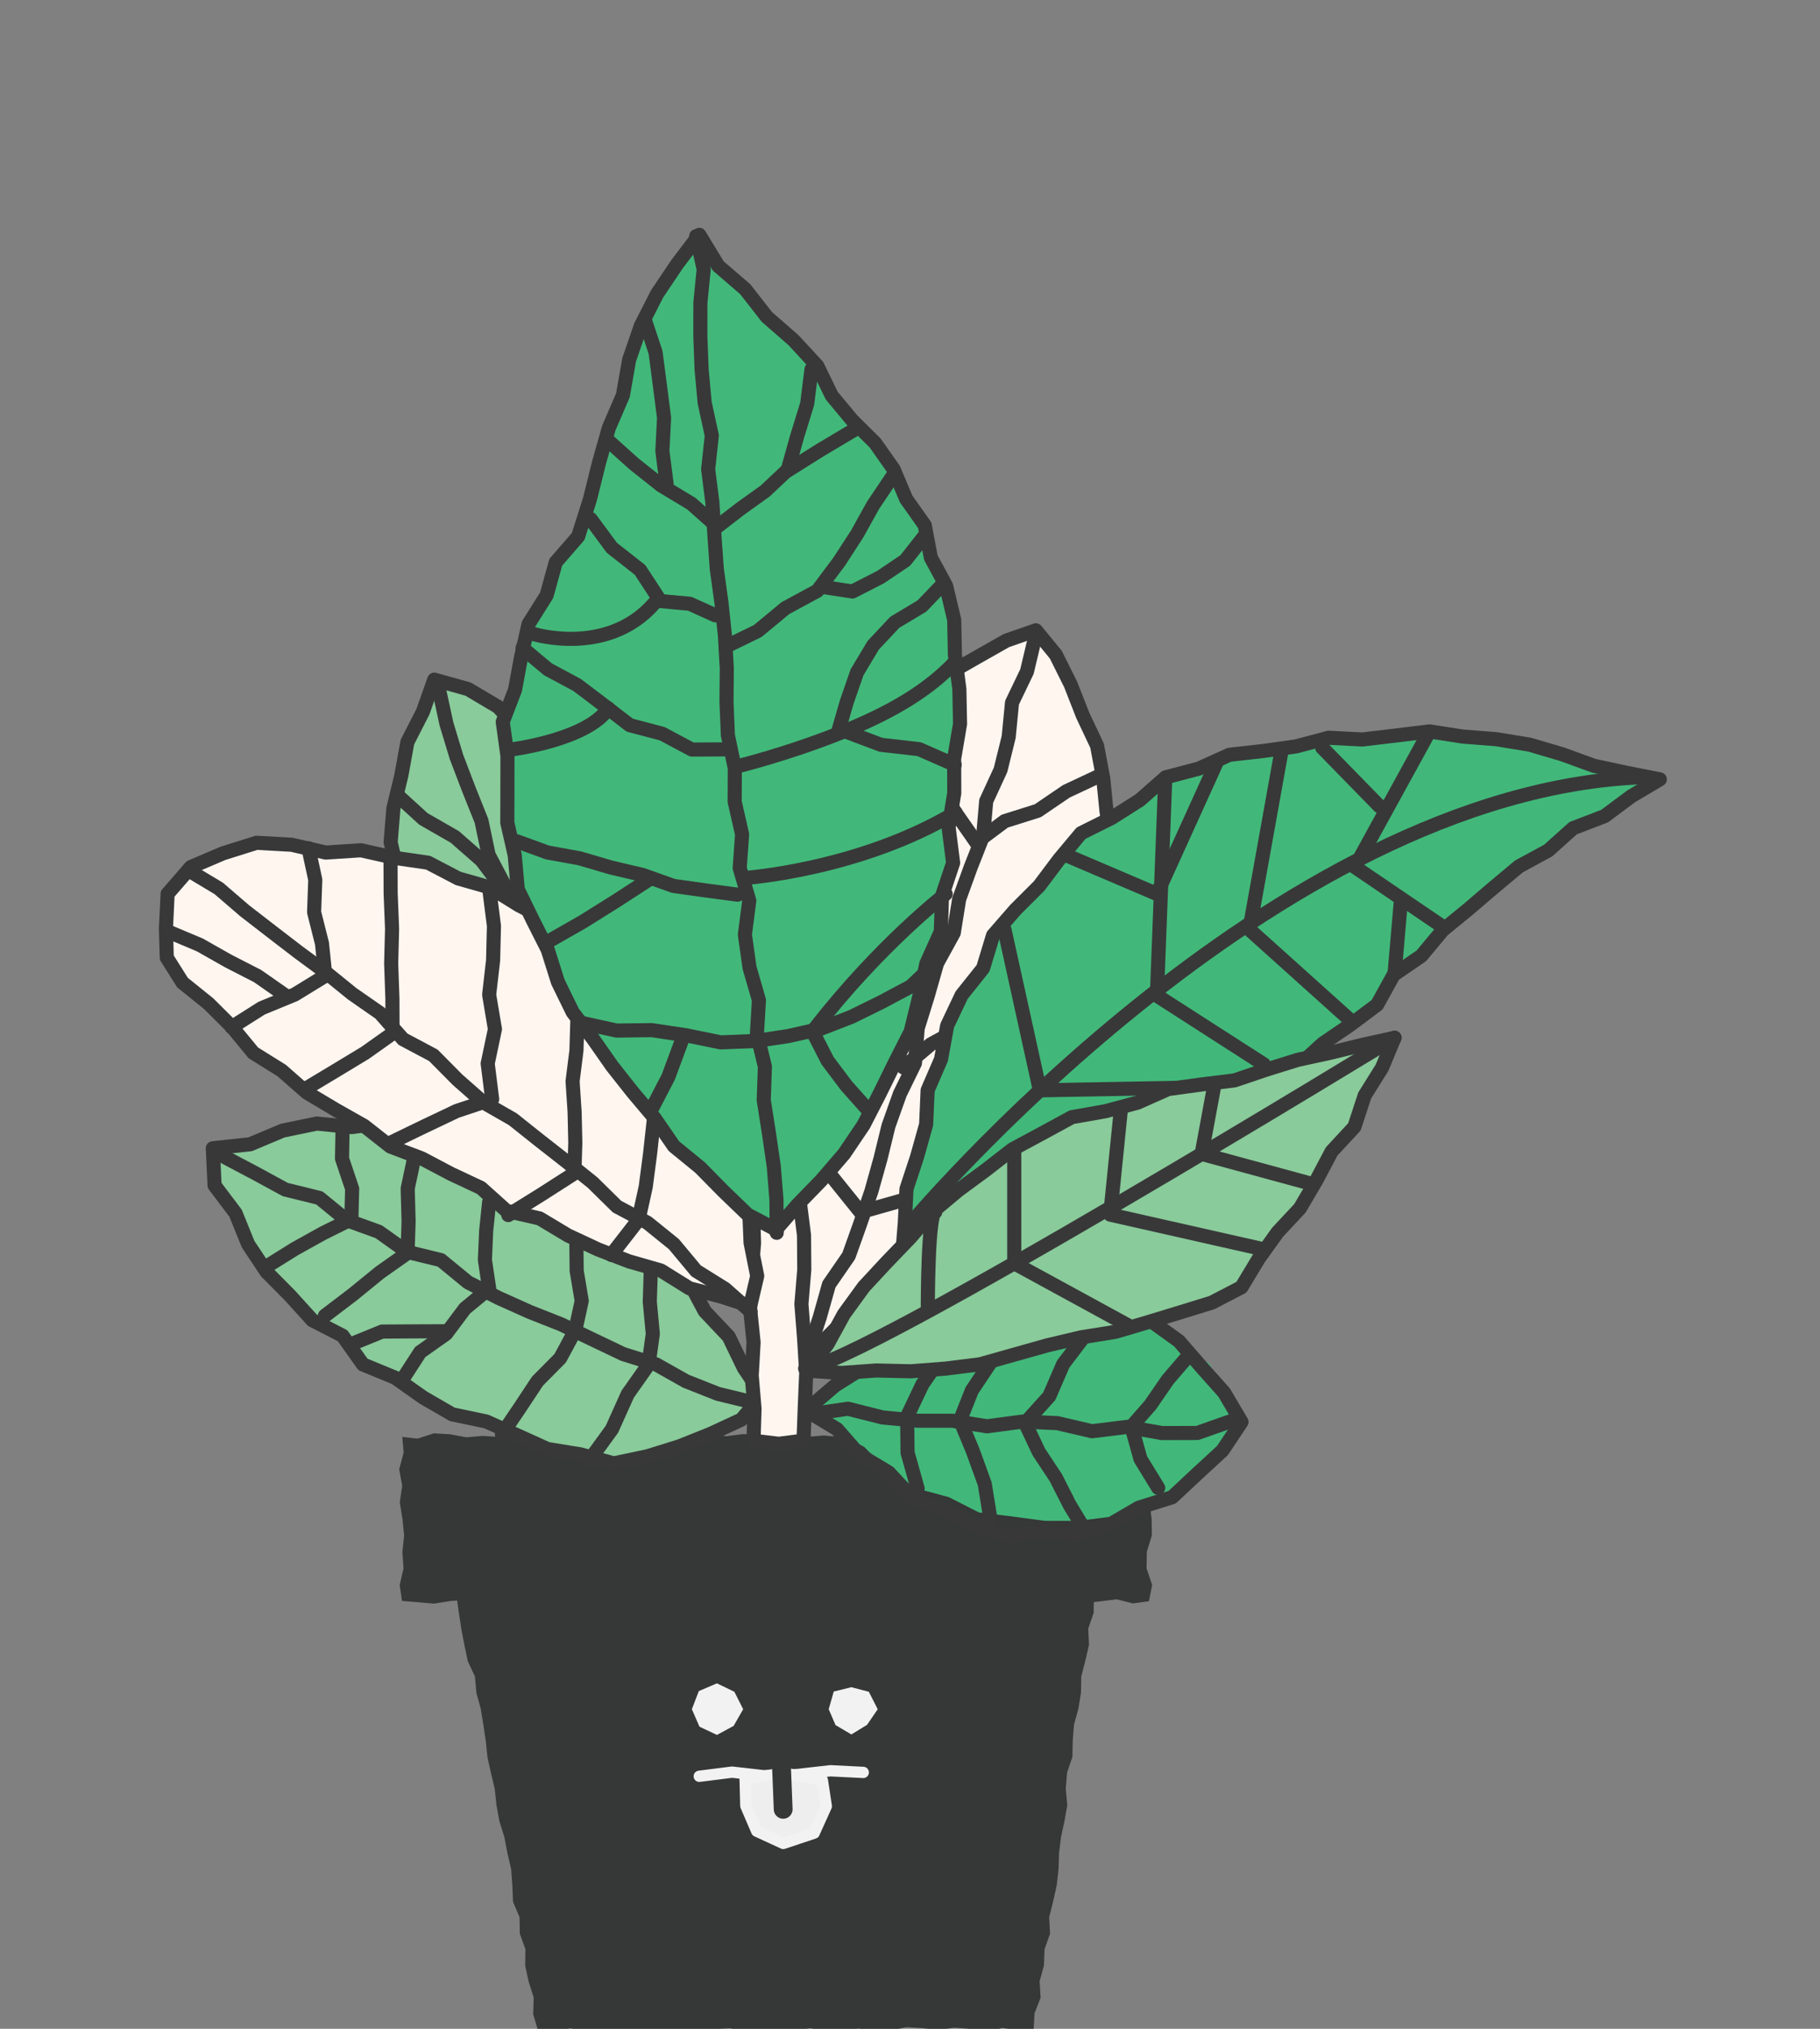 <svg width="210" height="234" viewBox="0 0 210 234" fill="none" xmlns="http://www.w3.org/2000/svg">
<rect x="0" y="0" width="210" height="234" fill="#808080" stroke="none"/>
<g clip-path="url(#clip0_1712_3439)">
<rect width="210" height="234" fill="transparent"/>
<path d="M119.523 72.701L116.125 73.884L112.788 75.773L109.445 77.683L106.156 79.811L103.979 83.1L101.58 86.101L99.317 89.211L97.266 92.494L95.567 95.973L93.711 99.425L92.946 103.273L92.213 107.083L91.361 110.854L90.525 114.643L89.347 118.415L88.978 122.306L89.158 126.219L88.984 130.11L89.212 134.002L89.087 137.904L89.016 141.811L89.977 145.643L90.547 149.491L91.106 153.339L91.128 157.523L94.498 155.184L97.228 152.449L99.909 149.681L102.861 147.222L105.89 144.813L108.696 142.153L110.508 138.626L113.146 135.831L115.496 132.797L118.161 129.958L119.534 126.279L122.188 123.359L123.278 119.598L124.782 116.075L126.367 112.559L126.752 108.694L127.794 105.004L128.478 101.216L128.293 97.368L127.675 93.585L127.295 89.781L126.584 86.003L124.939 82.519L123.539 78.948L121.824 75.507L119.523 72.701Z" fill="#FFF6F0"/>
<path d="M119.523 72.701L116.125 73.884L112.788 75.773L109.445 77.683L106.156 79.811L103.979 83.1L101.58 86.101L99.317 89.211L97.266 92.494L95.567 95.973L93.711 99.425L92.946 103.273L92.213 107.083L91.361 110.854L90.525 114.643L89.347 118.415L88.978 122.306L89.158 126.219L88.984 130.11L89.212 134.002L89.087 137.904L89.016 141.811L89.977 145.643L90.547 149.491L91.106 153.339L91.128 157.523L94.498 155.184L97.228 152.449L99.909 149.681L102.861 147.222L105.89 144.813L108.696 142.153L110.508 138.626L113.146 135.831L115.496 132.797L118.161 129.958L119.534 126.279L122.188 123.359L123.278 119.598L124.782 116.075L126.367 112.559L126.752 108.694L127.794 105.004L128.478 101.216L128.293 97.368L127.675 93.585L127.295 89.781L126.584 86.003L124.939 82.519L123.539 78.948L121.824 75.507L119.523 72.701Z" stroke="#383839" stroke-width="1.628" stroke-linecap="round" stroke-linejoin="round"/>
<path d="M119.399 73.656L118.493 77.461L116.772 81.043L116.387 84.999L115.448 88.798L113.793 92.391L113.446 96.364L112.007 100.022L110.672 103.707L110.048 107.603L108.121 111.109L107.047 114.871L105.885 118.61L105.571 122.615L103.834 126.17L102.521 129.855L101.587 133.67L100.529 137.448L99.253 141.149L97.935 144.845L95.65 148.156L94.586 151.938L93.349 155.71" stroke="#383839" stroke-width="1.628" stroke-linecap="round" stroke-linejoin="round"/>
<path d="M126.597 89.602L123.025 91.278L119.747 93.509L115.921 94.714L112.643 97.162L110.152 93.585L108.084 89.884L106.841 85.716L104.323 82.264" stroke="#383839" stroke-width="1.628" stroke-linecap="round" stroke-linejoin="round"/>
<path d="M94.358 100.423L95.688 104.293L97.316 108.032L99.851 111.37L100.703 115.457L102.716 119.028L104.241 123.115L107.389 120.455L110.694 118.664L114.331 117.465L117.603 115.625L120.821 113.682L123.763 111.234L127.443 110.105" stroke="#383839" stroke-width="1.628" stroke-linecap="round" stroke-linejoin="round"/>
<path d="M90.751 129.215L99.288 139.809L113.637 135.738" stroke="#383839" stroke-width="1.628" stroke-linecap="round" stroke-linejoin="round"/>
<path d="M50.107 78.389L48.794 82.096L47.008 85.591L46.308 89.439L45.391 93.238L45.076 97.145L45.961 100.988L46.607 104.776L47.632 108.505L48.843 112.287L51.084 115.565L53.836 118.415L56.891 120.9L60.061 123.234L63.371 125.378L67.214 126.436L70.801 128.178L71.632 124.233L71.669 120.254L72.744 116.374L72.977 112.396L72.484 108.434L71.686 104.543L70.72 100.711L69.564 96.934L68.006 93.292L65.624 90.128L63.567 86.693L60.218 84.478L57.461 81.526L54.009 79.48L50.107 78.389Z" fill="#89CB9A"/>
<path d="M50.107 78.389L48.794 82.096L47.008 85.591L46.308 89.439L45.391 93.238L45.076 97.145L45.961 100.988L46.607 104.776L47.632 108.505L48.843 112.287L51.084 115.565L53.836 118.415L56.891 120.9L60.061 123.234L63.371 125.378L67.214 126.436L70.801 128.178L71.632 124.233L71.669 120.254L72.744 116.374L72.977 112.396L72.484 108.434L71.686 104.543L70.72 100.711L69.564 96.934L68.006 93.292L65.624 90.128L63.567 86.693L60.218 84.478L57.461 81.526L54.009 79.48L50.107 78.389Z" stroke="#383839" stroke-width="1.628" stroke-linecap="round" stroke-linejoin="round"/>
<path d="M50.673 79.605L51.514 83.496L52.665 87.29L54.081 91.002L55.557 94.687L56.377 98.6L58.244 102.144L59.058 106.073L61.169 109.514L62.83 113.112L63.622 117.09L66.037 120.325L67.481 124.048L70.493 126.252" stroke="#383839" stroke-width="1.628" stroke-linecap="round" stroke-linejoin="round"/>
<path d="M45.831 91.696L48.849 94.448L52.479 96.532L55.557 99.229L58.064 102.545" stroke="#383839" stroke-width="1.628" stroke-linecap="round" stroke-linejoin="round"/>
<path d="M119.278 234.068L117.498 234.144L115.653 233.911L113.807 234.313L111.962 234.009L110.117 233.873L108.272 234.117L106.426 233.927L104.581 233.813L102.736 234.193L100.891 234.362L99.045 233.954L97.206 234.454L95.36 234.237L93.515 233.938L91.67 234.155L89.825 234.112L87.979 234.242L86.134 234.416L84.289 233.944L82.444 234.02L80.598 234.334L78.753 234.112L76.908 234.226L75.063 234.237L73.217 234.291L71.372 234.079L69.527 234.09L67.682 234.329L65.836 233.944L63.986 234.231L62.075 234.188L61.522 232.321L61.581 230.394L61.006 228.587L60.599 226.747L60.626 224.826L59.98 223.035L59.948 221.125L59.193 219.355L59.117 217.456L58.976 215.567L58.547 213.733L58.195 211.887L57.63 210.08L57.288 208.229L57.088 206.352L56.653 204.517L56.246 202.677L56.051 200.8L55.769 198.938L55.47 197.077L54.966 195.253L54.803 193.37L53.978 191.606L53.587 189.761L53.234 187.91L52.947 186.043L52.681 184.116L54.613 184.236L56.496 184.013L58.379 184.344L60.263 183.872L62.146 184.247L64.029 184.073L65.912 184.274L67.796 183.932L69.679 183.899H71.562L73.445 183.916L75.329 184.23L77.212 184.106L79.095 183.85L80.978 184.301L82.862 183.823L84.745 183.964L86.628 184.252L88.511 183.856L90.394 184.16L92.278 184.171L94.161 184.138L96.044 183.872L97.927 183.959L99.811 184.323L101.694 183.948L103.577 183.867L105.46 184.366L107.344 183.834L109.227 183.818L111.11 184.393L112.993 184.29L114.877 184.306L116.76 184.073L118.643 184.214L120.526 183.932L122.41 184.149L124.298 184.366L126.219 184.127L126.192 186.038L125.568 187.834L125.65 189.728L125.232 191.552L124.76 193.37L124.727 195.248L124.429 197.093L123.924 198.906L123.777 200.767L123.739 202.645L123.126 204.441L122.974 206.303L123.148 208.213L122.822 210.053L122.426 211.887L122.198 213.738L122.138 215.616L121.927 217.472L121.519 219.301L121.058 221.125L121.161 223.024L120.526 224.82L120.456 226.698L119.957 228.516L120.07 230.421L119.37 232.212L119.267 234.03L119.278 234.068Z" fill="#363737"/>
<path d="M132.559 184.686L130.724 184.941L128.852 184.464L126.979 184.697L125.107 184.898L123.235 184.757H121.362L119.484 184.518L117.612 184.638L115.74 184.464L113.867 184.969L111.995 184.947L110.122 184.925L108.245 184.703L106.372 184.572L104.5 184.643L102.622 184.838L100.744 184.86H98.872L96.999 184.605L95.122 184.898L93.244 184.632L91.366 184.882L89.488 184.855L87.61 184.583L85.733 185.055L83.855 184.969L81.977 184.806L80.105 184.616L78.227 184.779L76.354 184.545L74.482 184.681L72.604 184.865L70.732 184.648L68.854 184.817L66.976 185.034L65.098 184.632L63.221 184.876L61.343 184.86L59.465 184.925L57.587 184.768L55.709 184.475L53.831 184.518L51.954 184.665L50.076 184.963L48.193 184.8L46.38 184.648L46.119 182.814L46.559 180.909L46.429 179.004L46.63 177.094L46.434 175.189L46.13 173.278L46.407 171.368L46.06 169.458L46.575 167.547L46.418 165.735L48.193 165.93L50.065 165.317L51.937 165.431L53.81 165.778L55.682 165.615L57.554 165.735L59.432 165.702L61.305 165.827L63.177 165.523L65.049 165.382L66.922 165.697L68.8 165.431L70.677 165.637L72.55 165.501L74.422 165.767L76.295 165.572L78.172 165.919L80.045 165.344H81.917L83.795 165.653L85.673 165.414L87.545 165.441L89.423 165.36L91.301 165.588L93.179 165.724L95.056 165.566L96.929 165.745L98.807 165.648L100.679 165.349L102.551 165.827H104.424L106.302 165.811L108.179 165.729L110.057 165.881L111.935 165.485L113.813 165.414L115.691 165.512L117.569 165.528L119.446 165.507L121.324 165.436L123.202 165.718L125.08 165.452L126.958 165.599L128.835 165.452L130.719 165.8L132.748 165.49L132.287 167.542L132.466 169.447L132.352 171.357L132.634 173.268L132.879 175.172L132.911 177.077L132.325 178.988L132.298 180.898L132.944 182.814L132.569 184.681H132.559V184.686Z" fill="#363737"/>
<path d="M87.937 160.904L85.831 157.784L84.083 154.164L81.315 151.238L79.394 147.629L76.198 145.138L73.435 142.202L70.021 140.107L67.096 137.291L64.084 134.447L60.209 133.079L56.48 131.635L52.627 130.398L48.671 129.264L44.551 129.481L40.579 129.996L36.552 129.589L32.601 130.409L28.872 131.977L24.558 132.439L24.758 136.721L27.179 139.928L28.623 143.494L30.745 146.69L33.458 149.426L36.042 152.275L39.526 154.061L41.881 157.377L45.577 158.896L48.823 161.187L52.177 163.129L56.09 163.949L59.634 165.528L63.172 167.129L66.982 167.748L70.825 168.785L74.716 167.965L78.395 166.82L81.999 165.382L85.543 163.737L87.937 160.904Z" fill="#89CB9A"/>
<path d="M87.937 160.904L85.831 157.784L84.083 154.164L81.315 151.238L79.394 147.629L76.198 145.138L73.435 142.202L70.021 140.107L67.096 137.291L64.084 134.447L60.209 133.079L56.48 131.635L52.627 130.398L48.671 129.264L44.551 129.481L40.579 129.996L36.552 129.589L32.601 130.409L28.872 131.977L24.558 132.439L24.758 136.721L27.179 139.928L28.623 143.494L30.745 146.69L33.458 149.426L36.042 152.275L39.526 154.061L41.881 157.377L45.577 158.896L48.823 161.187L52.177 163.129L56.09 163.949L59.634 165.528L63.172 167.129L66.982 167.748L70.825 168.785L74.716 167.965L78.395 166.82L81.999 165.382L85.543 163.737L87.937 160.904Z" stroke="#383839" stroke-width="1.628" stroke-linecap="round" stroke-linejoin="round"/>
<path d="M86.925 135.874L86.887 139.553L87.006 143.374L86.691 147.19L86.556 151.01L86.952 154.826L86.735 158.646L87.06 162.473L86.946 166.179L89.85 166.527L92.716 166.158L92.857 162.321L93.025 158.348L92.781 154.381L92.471 150.408L92.802 146.43L92.77 142.457L92.265 138.49L92.477 134.457L86.925 135.874Z" fill="#FFF6F0"/>
<path d="M86.925 135.874L86.887 139.553L87.006 143.374L86.691 147.19L86.556 151.01L86.952 154.826L86.735 158.646L87.06 162.473L86.946 166.179L89.85 166.527L92.716 166.158L92.857 162.321L93.025 158.348L92.781 154.381L92.471 150.408L92.802 146.43L92.77 142.457L92.265 138.49L92.477 134.457L86.925 135.874Z" stroke="#383839" stroke-width="1.628" stroke-linecap="round" stroke-linejoin="round"/>
<path d="M86.561 150.636L83.267 149.561L79.555 148.595L76.26 146.544L72.57 145.486L69.004 144.112L65.547 142.501L62.258 140.531L58.438 139.657L55.496 137.014L52.044 135.396L48.669 133.616L45.049 132.243L42.02 129.861L38.688 127.977L35.394 126.013L32.506 123.478L29.234 121.438L26.759 118.436L24.061 115.75L21.06 113.335L19.242 110.453L19.145 107.104L19.34 103.094L22.021 100.006L25.722 98.426L29.603 97.205L33.651 97.433L37.586 98.334L41.646 98.068L45.559 98.947L49.401 99.506L52.869 101.319L56.576 102.372L59.865 104.412L63.268 106.16L66.703 107.902L69.666 110.361L72.559 112.868L75.788 115.093L78.16 118.17L80.456 121.296L81.541 125.101L83.538 128.384L85.145 131.907L85.519 135.782L86.447 139.505L86.605 143.342L87.37 147.173L86.561 150.636Z" fill="#FFF6F0"/>
<path d="M86.561 150.636L83.267 149.561L79.555 148.595L76.26 146.544L72.57 145.486L69.004 144.112L65.547 142.501L62.258 140.531L58.438 139.657L55.496 137.014L52.044 135.396L48.669 133.616L45.049 132.243L42.02 129.861L38.688 127.977L35.394 126.013L32.506 123.478L29.234 121.438L26.759 118.436L24.061 115.75L21.06 113.335L19.242 110.453L19.145 107.104L19.34 103.094L22.021 100.006L25.722 98.426L29.603 97.205L33.651 97.433L37.586 98.334L41.646 98.068L45.559 98.947L49.401 99.506L52.869 101.319L56.576 102.372L59.865 104.412L63.268 106.16L66.703 107.902L69.666 110.361L72.559 112.868L75.788 115.093L78.16 118.17L80.456 121.296L81.541 125.101L83.538 128.384L85.145 131.907L85.519 135.782L86.447 139.505L86.605 143.342L87.37 147.173L86.561 150.636Z" stroke="#383839" stroke-width="1.628" stroke-linecap="round" stroke-linejoin="round"/>
<path d="M69.119 53.364L70.243 49.38L71.876 45.587L72.593 41.5L73.939 37.587L75.817 33.897L78.123 30.467L80.69 27.085L82.877 30.678L85.987 33.354L88.484 36.556L91.555 39.232L94.307 42.211L95.968 45.636L98.318 48.458L100.972 51.09L103.105 54.113L104.554 57.548L106.703 60.588L107.403 64.316L109.167 67.573L110.1 71.491L110.182 75.513L110.697 79.491L110.773 83.501L110.095 87.496L110.106 91.485L109.454 95.43L109.975 99.522L108.689 103.37L108.559 107.435L106.887 111.148L106.041 115.066L105.075 118.99L103.246 122.583L101.476 126.186L99.642 129.757L97.39 133.09L94.768 136.134L91.984 139L89.537 141.817L86.28 140.102L83.485 137.41L80.772 134.658L77.754 132.194L75.54 128.976L73.049 126.029L70.65 122.995L68.435 119.831L66.075 116.738L64.37 113.248L63.198 109.536L61.456 106.089L59.741 102.567L59.394 98.659L58.536 94.893L58.547 91.023L58.553 87.186L58.01 83.257L59.426 79.567L60.127 75.773L60.989 71.974L63.073 68.658L64.126 64.853L66.71 61.874L68.066 57.597L69.119 53.364Z" fill="#41B879"/>
<path d="M69.119 53.364L70.243 49.38L71.876 45.587L72.593 41.5L73.939 37.587L75.817 33.897L78.123 30.467L80.69 27.085L82.877 30.678L85.987 33.354L88.484 36.556L91.555 39.232L94.307 42.211L95.968 45.636L98.318 48.458L100.972 51.09L103.105 54.113L104.554 57.548L106.703 60.588L107.403 64.316L109.167 67.573L110.1 71.491L110.182 75.513L110.697 79.491L110.773 83.501L110.095 87.496L110.106 91.485L109.454 95.43L109.975 99.522L108.689 103.37L108.559 107.435L106.887 111.148L106.041 115.066L105.075 118.99L103.246 122.583L101.476 126.186L99.642 129.757L97.39 133.09L94.768 136.134L91.984 139L89.537 141.817L86.28 140.102L83.485 137.41L80.772 134.658L77.754 132.194L75.54 128.976L73.049 126.029L70.65 122.995L68.435 119.831L66.075 116.738L64.37 113.248L63.198 109.536L61.456 106.089L59.741 102.567L59.394 98.659L58.536 94.893L58.547 91.023L58.553 87.186L58.01 83.257L59.426 79.567L60.127 75.773L60.989 71.974L63.073 68.658L64.126 64.853L66.71 61.874L68.066 57.597L69.119 53.364Z" stroke="#383839" stroke-width="1.628" stroke-linecap="round" stroke-linejoin="round"/>
<path d="M104.072 145.111L104.403 141.024L104.593 137.139L105.82 133.41L106.862 129.692L107.036 125.747L108.582 122.17L109.288 118.301L110.959 114.778L113.429 111.685L114.585 107.88L117.157 104.928L119.903 102.187L122.226 99.099L124.739 96.098L128.278 94.334L131.518 92.277L134.503 89.656L138.307 88.657L141.856 87.056L145.737 86.622L149.547 86.09L153.302 85.092L157.183 85.292L161.036 84.837L164.933 84.359L168.786 84.956L172.661 85.26L176.498 85.889L180.238 86.991L183.896 88.321L187.678 89.135L191.515 89.889L188.216 91.843L185.149 94.128L181.513 95.523L178.648 98.09L175.266 99.93L172.33 102.383L169.427 104.863L166.469 107.283L164.005 110.241L160.803 112.439L158.903 115.88L155.783 118.214L152.63 120.363L149.71 123.028L146.372 125.041L142.687 126.49L139.762 129.171L136.234 130.865L132.874 132.835L129.64 135.038L126.177 136.851L122.357 137.958L118.975 139.885L115.399 141.415L112.018 143.45L108.17 144.21L104.072 145.111Z" fill="#41B879"/>
<path d="M104.072 145.111L104.403 141.024L104.593 137.139L105.82 133.41L106.862 129.692L107.036 125.747L108.582 122.17L109.288 118.301L110.959 114.778L113.429 111.685L114.585 107.88L117.157 104.928L119.903 102.187L122.226 99.099L124.739 96.098L128.278 94.334L131.518 92.277L134.503 89.656L138.307 88.657L141.856 87.056L145.737 86.622L149.547 86.09L153.302 85.092L157.183 85.292L161.036 84.837L164.933 84.359L168.786 84.956L172.661 85.26L176.498 85.889L180.238 86.991L183.896 88.321L187.678 89.135L191.515 89.889L188.216 91.843L185.149 94.128L181.513 95.523L178.648 98.09L175.266 99.93L172.33 102.383L169.427 104.863L166.469 107.283L164.005 110.241L160.803 112.439L158.903 115.88L155.783 118.214L152.63 120.363L149.71 123.028L146.372 125.041L142.687 126.49L139.762 129.171L136.234 130.865L132.874 132.835L129.64 135.038L126.177 136.851L122.357 137.958L118.975 139.885L115.399 141.415L112.018 143.45L108.17 144.21L104.072 145.111Z" stroke="#383839" stroke-width="1.628" stroke-linecap="round" stroke-linejoin="round"/>
<path d="M93.461 161.816L97.011 159.933L100.164 157.626L103.062 154.842L106.807 153.485L110.535 152.259L114.144 150.734L117.949 149.719L121.889 149.464L125.791 149.979L129.677 150.712L133.199 152.53L136.141 155.151L139.554 157.29L141.508 160.796L143.999 164.025L140.879 166.516L138.464 169.555L135.451 172.025L131.973 173.799L128.239 174.928L124.391 175.417L120.548 175.411L116.76 174.906L112.939 174.44L109.499 172.687L105.737 171.666L102.465 169.62L99.703 166.88L96.262 165.067L93.255 162.652" fill="#41B879"/>
<path d="M93.39 162.337L96.38 159.786L99.707 157.691L102.806 155.254L106.301 153.436L109.927 151.917L113.823 151.255L117.492 149.746L121.427 149.762L125.313 150.099L129.172 150.837L132.819 152.373L136.042 154.695L138.626 157.68L141.242 160.611L143.25 164.009L141.052 167.303L138.143 169.984L135.245 172.692L131.397 173.897L128.016 175.867L124.244 177.028L120.304 176.735L116.325 177.132L112.488 176.073L109.02 174.152L105.286 172.779L102.546 169.832L99.17 167.808L96.581 164.839L93.124 162.744" stroke="#383839" stroke-width="1.628" stroke-linecap="round" stroke-linejoin="round"/>
<path d="M98.465 49.636L94.627 51.92L90.845 54.297" stroke="#383839" stroke-width="1.628" stroke-linecap="round" stroke-linejoin="round"/>
<path d="M83.712 74.563C83.712 74.563 91.06 71.187 96.927 64.891C99.635 61.988 102.023 58.46 103.228 54.357" fill="#41B879"/>
<path d="M83.724 74.59L87.436 72.777L90.622 70.14L94.312 68.142L96.819 64.794L98.903 61.586L100.727 58.297L102.936 55.008" stroke="#383839" stroke-width="1.628" stroke-linecap="round" stroke-linejoin="round"/>
<path d="M106.552 61.977L104.462 64.636L101.591 66.569L98.357 68.224L94.742 67.67" stroke="#383839" stroke-width="1.628" stroke-linecap="round" stroke-linejoin="round"/>
<path d="M84.857 88.576L88.304 88.001L91.641 86.991L94.599 84.934L98.154 84.489L101.552 82.53L105.182 81.032L107.934 78.156L110.832 75.702" fill="#41B879"/>
<path d="M84.825 88.451C84.825 88.451 91.202 86.926 97.997 84.109C102.925 82.063 107.174 79.605 110.262 76.278" stroke="#383839" stroke-width="1.628" stroke-linecap="round" stroke-linejoin="round"/>
<path d="M108.911 67.247L106.382 69.895L103.245 71.773L100.754 74.427L98.887 77.548L97.704 80.956L96.722 84.353" stroke="#383839" stroke-width="1.628" stroke-linecap="round" stroke-linejoin="round"/>
<path d="M70.167 50.819L73.152 53.5L76.294 55.996L79.768 58.086L82.758 60.745L85.428 58.683L88.288 56.637L90.899 54.178L91.974 50.346L93.14 46.569L93.634 42.602" stroke="#383839" stroke-width="1.628" stroke-linecap="round" stroke-linejoin="round"/>
<path d="M74.442 37.023L75.642 40.643L76.136 44.415L76.624 48.197L76.429 52.013L76.917 55.839" stroke="#383839" stroke-width="1.628" stroke-linecap="round" stroke-linejoin="round"/>
<path d="M67.933 60.067L76.491 68.875L82.63 70.661" fill="#41B879"/>
<path d="M68.144 59.86L70.597 63.182L73.848 65.733L76.198 69.325L79.596 69.64L82.537 70.97" stroke="#383839" stroke-width="1.628" stroke-linecap="round" stroke-linejoin="round"/>
<path d="M61.38 72.848L65.646 73.873L69.76 73.396L73.58 71.789L76.506 68.484L72.793 70.025L69.114 71.241L65.391 72.348L61.38 72.848Z" fill="#41B879"/>
<path d="M61.598 73.135C61.598 73.135 70.596 75.909 75.947 69.032" stroke="#383839" stroke-width="1.628" stroke-linecap="round" stroke-linejoin="round"/>
<path d="M60.458 74.562C60.458 74.562 74.889 87.382 83.714 86.15L60.458 74.562Z" fill="#41B879"/>
<path d="M60.294 74.747L63.214 77.195L66.595 79.008L69.618 81.298L72.663 83.642L76.402 84.625L79.837 86.454L83.75 86.432" stroke="#383839" stroke-width="1.628" stroke-linecap="round" stroke-linejoin="round"/>
<path d="M59.192 86.85L63.095 85.982L67.116 84.614L70.248 81.971L66.367 83.116L62.568 84.657L59.192 86.85Z" fill="#41B879"/>
<path d="M58.91 86.454C58.91 86.454 67.729 85.379 70.199 81.71" stroke="#383839" stroke-width="1.628" stroke-linecap="round" stroke-linejoin="round"/>
<path d="M58.91 97.151C58.91 97.151 80.765 104.027 85.118 103.262L58.91 97.151Z" fill="#41B879"/>
<path d="M59.636 97.037L63.169 98.323L66.892 99.001L70.496 100.06L74.153 100.917L77.708 102.182L81.431 102.703L85.106 103.191" stroke="#383839" stroke-width="1.628" stroke-linecap="round" stroke-linejoin="round"/>
<path d="M85.861 101.167L89.503 100.592L93.063 99.723L96.58 98.665L100.129 97.759L103.559 96.478L106.93 95.132L110.3 93.949L106.903 95.175L103.256 95.723L99.804 96.885L96.309 97.916L92.971 99.441L89.318 99.968L85.861 101.167Z" fill="#41B879"/>
<path d="M85.897 101.27C85.897 101.27 99.14 100.369 110.26 93.715" stroke="#383839" stroke-width="1.628" stroke-linecap="round" stroke-linejoin="round"/>
<path d="M45.217 131.728L48.951 129.92L52.696 128.14L56.788 126.778L56.272 122.67L57.108 118.702L56.44 114.735L56.896 110.768L56.994 106.795L56.489 102.828" stroke="#383839" stroke-width="1.628" stroke-linecap="round" stroke-linejoin="round"/>
<path d="M86.603 151.266L83.662 148.66L80.319 146.576L77.757 143.499L74.707 141.035L71.19 139.168L68.379 136.4L65.323 133.947L62.235 131.532L59.169 129.09L55.734 127.125L52.787 124.531L50.008 121.725L46.496 119.858L43.859 116.862L40.635 114.621L37.59 112.152L34.432 109.823L31.322 107.435L28.223 105.037L25.244 102.475L21.852 100.44" stroke="#383839" stroke-width="1.628" stroke-linecap="round" stroke-linejoin="round"/>
<path d="M19.536 107.506L23.047 108.982L26.347 110.849L29.723 112.58L32.849 114.762" stroke="#383839" stroke-width="1.628" stroke-linecap="round" stroke-linejoin="round"/>
<path d="M26.723 118.474L30.185 116.282L34.006 114.708L37.534 112.548L37.154 108.83L36.242 105.215L36.378 101.471L35.591 97.835" stroke="#383839" stroke-width="1.628" stroke-linecap="round" stroke-linejoin="round"/>
<path d="M35.519 125.421L38.824 123.435L42.129 121.437L45.293 119.196L45.277 115.153L45.136 111.126L45.239 107.104L45.076 103.077L45.06 99.056" stroke="#383839" stroke-width="1.628" stroke-linecap="round" stroke-linejoin="round"/>
<path d="M58.648 140.145L62.48 137.763L66.274 135.331L66.382 131.793L66.301 128.254L66.067 124.716L66.513 121.172L66.621 117.628" stroke="#383839" stroke-width="1.628" stroke-linecap="round" stroke-linejoin="round"/>
<path d="M70.53 144.737L73.667 140.704L74.508 136.883L75.013 133.041L75.436 129.182" stroke="#383839" stroke-width="1.628" stroke-linecap="round" stroke-linejoin="round"/>
<path d="M25.972 133.48L29.456 135.32L32.919 137.204L36.853 138.17L39.968 140.72L43.703 142.072L46.948 144.384L50.872 145.339L53.998 147.906L57.509 149.697L61.113 151.314L64.793 152.769L68.342 154.478L71.902 156.177L75.685 157.36L79.147 159.309L82.838 160.768L86.778 161.724" stroke="#383839" stroke-width="1.628" stroke-linecap="round" stroke-linejoin="round"/>
<path d="M30.835 146.028L34.01 144.047L37.283 142.229L40.544 140.612L40.631 137.106L39.464 133.633L39.529 130.002" stroke="#383839" stroke-width="1.628" stroke-linecap="round" stroke-linejoin="round"/>
<path d="M37.49 151.759L40.698 149.317L43.835 146.761L47.026 144.514L47.145 140.872L47.042 137.084L47.84 133.323" stroke="#383839" stroke-width="1.628" stroke-linecap="round" stroke-linejoin="round"/>
<path d="M46.474 159.048L48.482 155.949L51.467 153.843L53.654 150.918L56.444 148.628L55.95 145.312L56.096 141.969L56.444 138.625" stroke="#383839" stroke-width="1.628" stroke-linecap="round" stroke-linejoin="round"/>
<path d="M57.916 165.425L59.984 162.375L62.019 159.298L64.635 156.66L66.388 153.409L67.121 150.044L66.54 146.576L66.502 143.135" stroke="#383839" stroke-width="1.628" stroke-linecap="round" stroke-linejoin="round"/>
<path d="M68.062 168.35L70.608 164.844L72.426 160.801L74.83 157.393L75.324 153.849L74.977 150.153L75.091 146.435" stroke="#383839" stroke-width="1.628" stroke-linecap="round" stroke-linejoin="round"/>
<path d="M93.752 163.075L97.844 162.483L101.822 163.487L105.844 163.867H109.887L113.892 164.508L117.974 163.965L122.001 164.144L126 165.078L130.055 164.578L134.082 165.289L138.157 165.278L142.038 163.911" stroke="#383839" stroke-width="1.628" stroke-linecap="round" stroke-linejoin="round"/>
<path d="M137.094 156.405L134.755 159.124L132.731 162.06L130.555 164.546L131.597 168.285L133.637 171.612" stroke="#383839" stroke-width="1.628" stroke-linecap="round" stroke-linejoin="round"/>
<path d="M127.715 151.189L125.072 154.18L122.673 157.338L121.072 161.04L118.282 164.128L119.872 167.482L121.832 170.445L123.433 173.598L125.272 176.627" stroke="#383839" stroke-width="1.628" stroke-linecap="round" stroke-linejoin="round"/>
<path d="M119.013 151.195L116.831 154.321L114.259 157.198L112.142 160.367L110.774 163.808L112.256 167.374L113.624 171.156L114.28 175.2" stroke="#383839" stroke-width="1.628" stroke-linecap="round" stroke-linejoin="round"/>
<path d="M111.366 152.78L108.853 156.182L106.438 159.661L104.669 163.373L104.718 167.547L105.879 171.683" stroke="#383839" stroke-width="1.628" stroke-linecap="round" stroke-linejoin="round"/>
<path d="M40.68 154.972L44.093 153.583L47.686 153.561L51.279 153.545" stroke="#383839" stroke-width="1.628" stroke-linecap="round" stroke-linejoin="round"/>
<path d="M104.76 141.469C104.76 141.469 146.788 91.04 189.858 89.629" stroke="#383839" stroke-width="1.628" stroke-linecap="round" stroke-linejoin="round"/>
<path d="M164.644 84.88L156.34 100.006L166.494 106.904" stroke="#383839" stroke-width="1.628" stroke-linecap="round" stroke-linejoin="round"/>
<path d="M147.845 86.736L144.165 107.218L155.671 117.557" stroke="#383839" stroke-width="1.628" stroke-linecap="round" stroke-linejoin="round"/>
<path d="M134.435 90.231L133.49 114.838L145.826 122.762" stroke="#383839" stroke-width="1.628" stroke-linecap="round" stroke-linejoin="round"/>
<path d="M152.566 86.237L159.166 92.993" stroke="#383839" stroke-width="1.628" stroke-linecap="round" stroke-linejoin="round"/>
<path d="M123.098 98.676L133.491 103.11L140.465 87.746" stroke="#383839" stroke-width="1.628" stroke-linecap="round" stroke-linejoin="round"/>
<path d="M161.647 103.832L160.92 112.201" stroke="#383839" stroke-width="1.628" stroke-linecap="round" stroke-linejoin="round"/>
<path d="M138.65 142.484L141.055 148.715" stroke="#383839" stroke-width="1.628" stroke-linecap="round" stroke-linejoin="round"/>
<path d="M93.224 158.093L95.492 155.021L97.375 151.58L99.671 148.422L102.331 145.556L105.033 142.75L107.584 139.787L110.58 137.28L113.717 134.973L116.794 132.58L120.229 130.729L123.681 128.851L127.556 128.167L131.252 127.18L134.791 125.611L138.606 125.085L142.438 124.613L146.068 123.386L149.726 122.246L153.466 121.432L157.183 120.52L160.906 119.701L159.463 123.158L157.465 126.349L156.277 129.975L153.65 132.808L151.897 136.124L149.992 139.364L147.414 142.126L145.238 145.16L143.241 148.471L139.832 150.24L136.37 151.309L132.527 152.481L128.685 153.616L124.728 154.251L120.837 155.173L116.973 156.259L113.093 157.355L109.109 157.854L105.104 158.164L101.082 158.071L97.104 158.359L93.224 158.093Z" fill="#89CB9A"/>
<path d="M93.224 158.093L95.492 155.021L97.375 151.58L99.671 148.422L102.331 145.556L105.033 142.75L107.584 139.787L110.58 137.28L113.717 134.973L116.794 132.58L120.229 130.729L123.681 128.851L127.556 128.167L131.252 127.18L134.791 125.611L138.606 125.085L142.438 124.613L146.068 123.386L149.726 122.246L153.466 121.432L157.183 120.52L160.906 119.701L159.463 123.158L157.465 126.349L156.277 129.975L153.65 132.808L151.897 136.124L149.992 139.364L147.414 142.126L145.238 145.16L143.241 148.471L139.832 150.24L136.37 151.309L132.527 152.481L128.685 153.616L124.728 154.251L120.837 155.173L116.973 156.259L113.093 157.355L109.109 157.854L105.104 158.164L101.082 158.071L97.104 158.359L93.224 158.093Z" stroke="#383839" stroke-width="1.628" stroke-linecap="round" stroke-linejoin="round"/>
<path d="M140.11 125.193L138.65 133.09L151.507 136.59" stroke="#383839" stroke-width="1.628" stroke-linecap="round" stroke-linejoin="round"/>
<path d="M129.318 128.097L128.103 140.096L145.828 144.102" stroke="#383839" stroke-width="1.628" stroke-linecap="round" stroke-linejoin="round"/>
<path d="M107.907 139.809C107.055 139.939 107.055 150.636 107.055 150.636L107.907 139.809Z" fill="#41B879"/>
<path d="M107.907 139.809C107.055 139.939 107.055 150.636 107.055 150.636" stroke="#383839" stroke-width="1.628" stroke-linecap="round" stroke-linejoin="round"/>
<path d="M160.92 119.69C160.92 119.69 98.8 157.708 92.9 157.838" stroke="#383839" stroke-width="1.628" stroke-linecap="round" stroke-linejoin="round"/>
<path d="M115.902 107.218L119.983 125.758L135.484 125.481" stroke="#383839" stroke-width="1.628" stroke-linecap="round" stroke-linejoin="round"/>
<path d="M107.88 111.126L105.091 113.774L101.688 115.587L98.258 117.275L94.692 118.659L90.963 119.5L87.186 120.065L83.154 120.227L79.186 119.413L75.208 118.816L71.138 118.865L67.203 117.997" stroke="#383839" stroke-width="1.628" stroke-linecap="round" stroke-linejoin="round"/>
<path d="M108.001 104.608L104.375 106.502L101.146 108.96L98.606 112.119L95.735 115.012L94.259 119.06L97.135 116.222L99.642 113.123L102.481 110.35L105.32 107.582L108.001 104.608Z" fill="#41B879"/>
<path d="M109.117 103.11C109.117 103.11 101.508 108.971 93.981 118.681" stroke="#383839" stroke-width="1.628" stroke-linecap="round" stroke-linejoin="round"/>
<path d="M63.499 108.722C63.499 107.848 73.36 101.856 73.36 101.856L63.499 108.722Z" fill="#41B879"/>
<path d="M63.029 108.722L67.268 106.301L71.1 103.902L74.893 101.438" stroke="#383839" stroke-width="1.628" stroke-linecap="round" stroke-linejoin="round"/>
<path d="M78.723 119.875L77.116 124.211L75.011 128.27" stroke="#383839" stroke-width="1.628" stroke-linecap="round" stroke-linejoin="round"/>
<path d="M110.154 88.207L106.056 86.41L101.65 85.906L97.492 84.343" stroke="#383839" stroke-width="1.628" stroke-linecap="round" stroke-linejoin="round"/>
<path d="M93.839 119.115L95.489 122.339L97.671 125.237L100.086 127.95" stroke="#383839" stroke-width="1.628" stroke-linecap="round" stroke-linejoin="round"/>
<path d="M89.621 142.191L89.589 138.338L89.279 134.506L88.721 130.696L88.124 126.892L88.259 123.022L87.337 119.245L87.57 115.365L86.484 111.604L85.947 107.788L86.457 103.886L85.35 100.125L85.627 96.245L84.769 92.462L84.786 88.603L83.988 84.815L83.825 80.967L83.863 77.108L83.641 73.266L83.234 69.439L82.707 65.624L82.436 61.787L82.197 57.945L81.709 54.124L82.132 50.243L81.307 46.439L80.954 42.613L80.808 38.765L80.813 34.917L81.198 31.053L80.33 27.243" stroke="#383839" stroke-width="1.628" stroke-linecap="round" stroke-linejoin="round"/>
<path d="M80.684 204.875L84.466 204.398L88.249 204.827L92.032 204.669L95.82 204.24L99.608 204.43" stroke="#F3F2F2" stroke-width="1.303" stroke-linecap="round" stroke-linejoin="round"/>
<path d="M94.892 205.348L95.343 208.333L93.943 211.432L90.377 212.62L87.311 211.209L86.057 208.289L85.976 205.158L90.491 204.507L94.892 205.348Z" fill="#EEEEEE" stroke="#F3F2F2" stroke-width="1.303" stroke-linecap="round" stroke-linejoin="round"/>
<path d="M90.183 204.013L90.367 208.686" stroke="#363737" stroke-width="2.171" stroke-linecap="round" stroke-linejoin="round"/>
<path d="M85.751 197.142L84.65 199.063L82.723 200.105L80.709 199.155L79.83 197.142L80.633 195.047L82.723 194.157L84.736 195.128L85.751 197.142Z" fill="#F3F2F2"/>
<path d="M101.275 197.142L100.043 198.944L98.236 200.051L96.407 198.971L95.62 197.142L96.201 195.101L98.236 194.602L100.25 195.128L101.275 197.142Z" fill="#F3F2F2"/>
<path d="M117.028 132.493V145.703L130.249 152.916" stroke="#383839" stroke-width="1.628" stroke-linecap="round" stroke-linejoin="round"/>
</g>
<defs>
<clipPath id="clip0_1712_3439">
<rect width="210" height="234" fill="white"/>
</clipPath>
</defs>
</svg>
